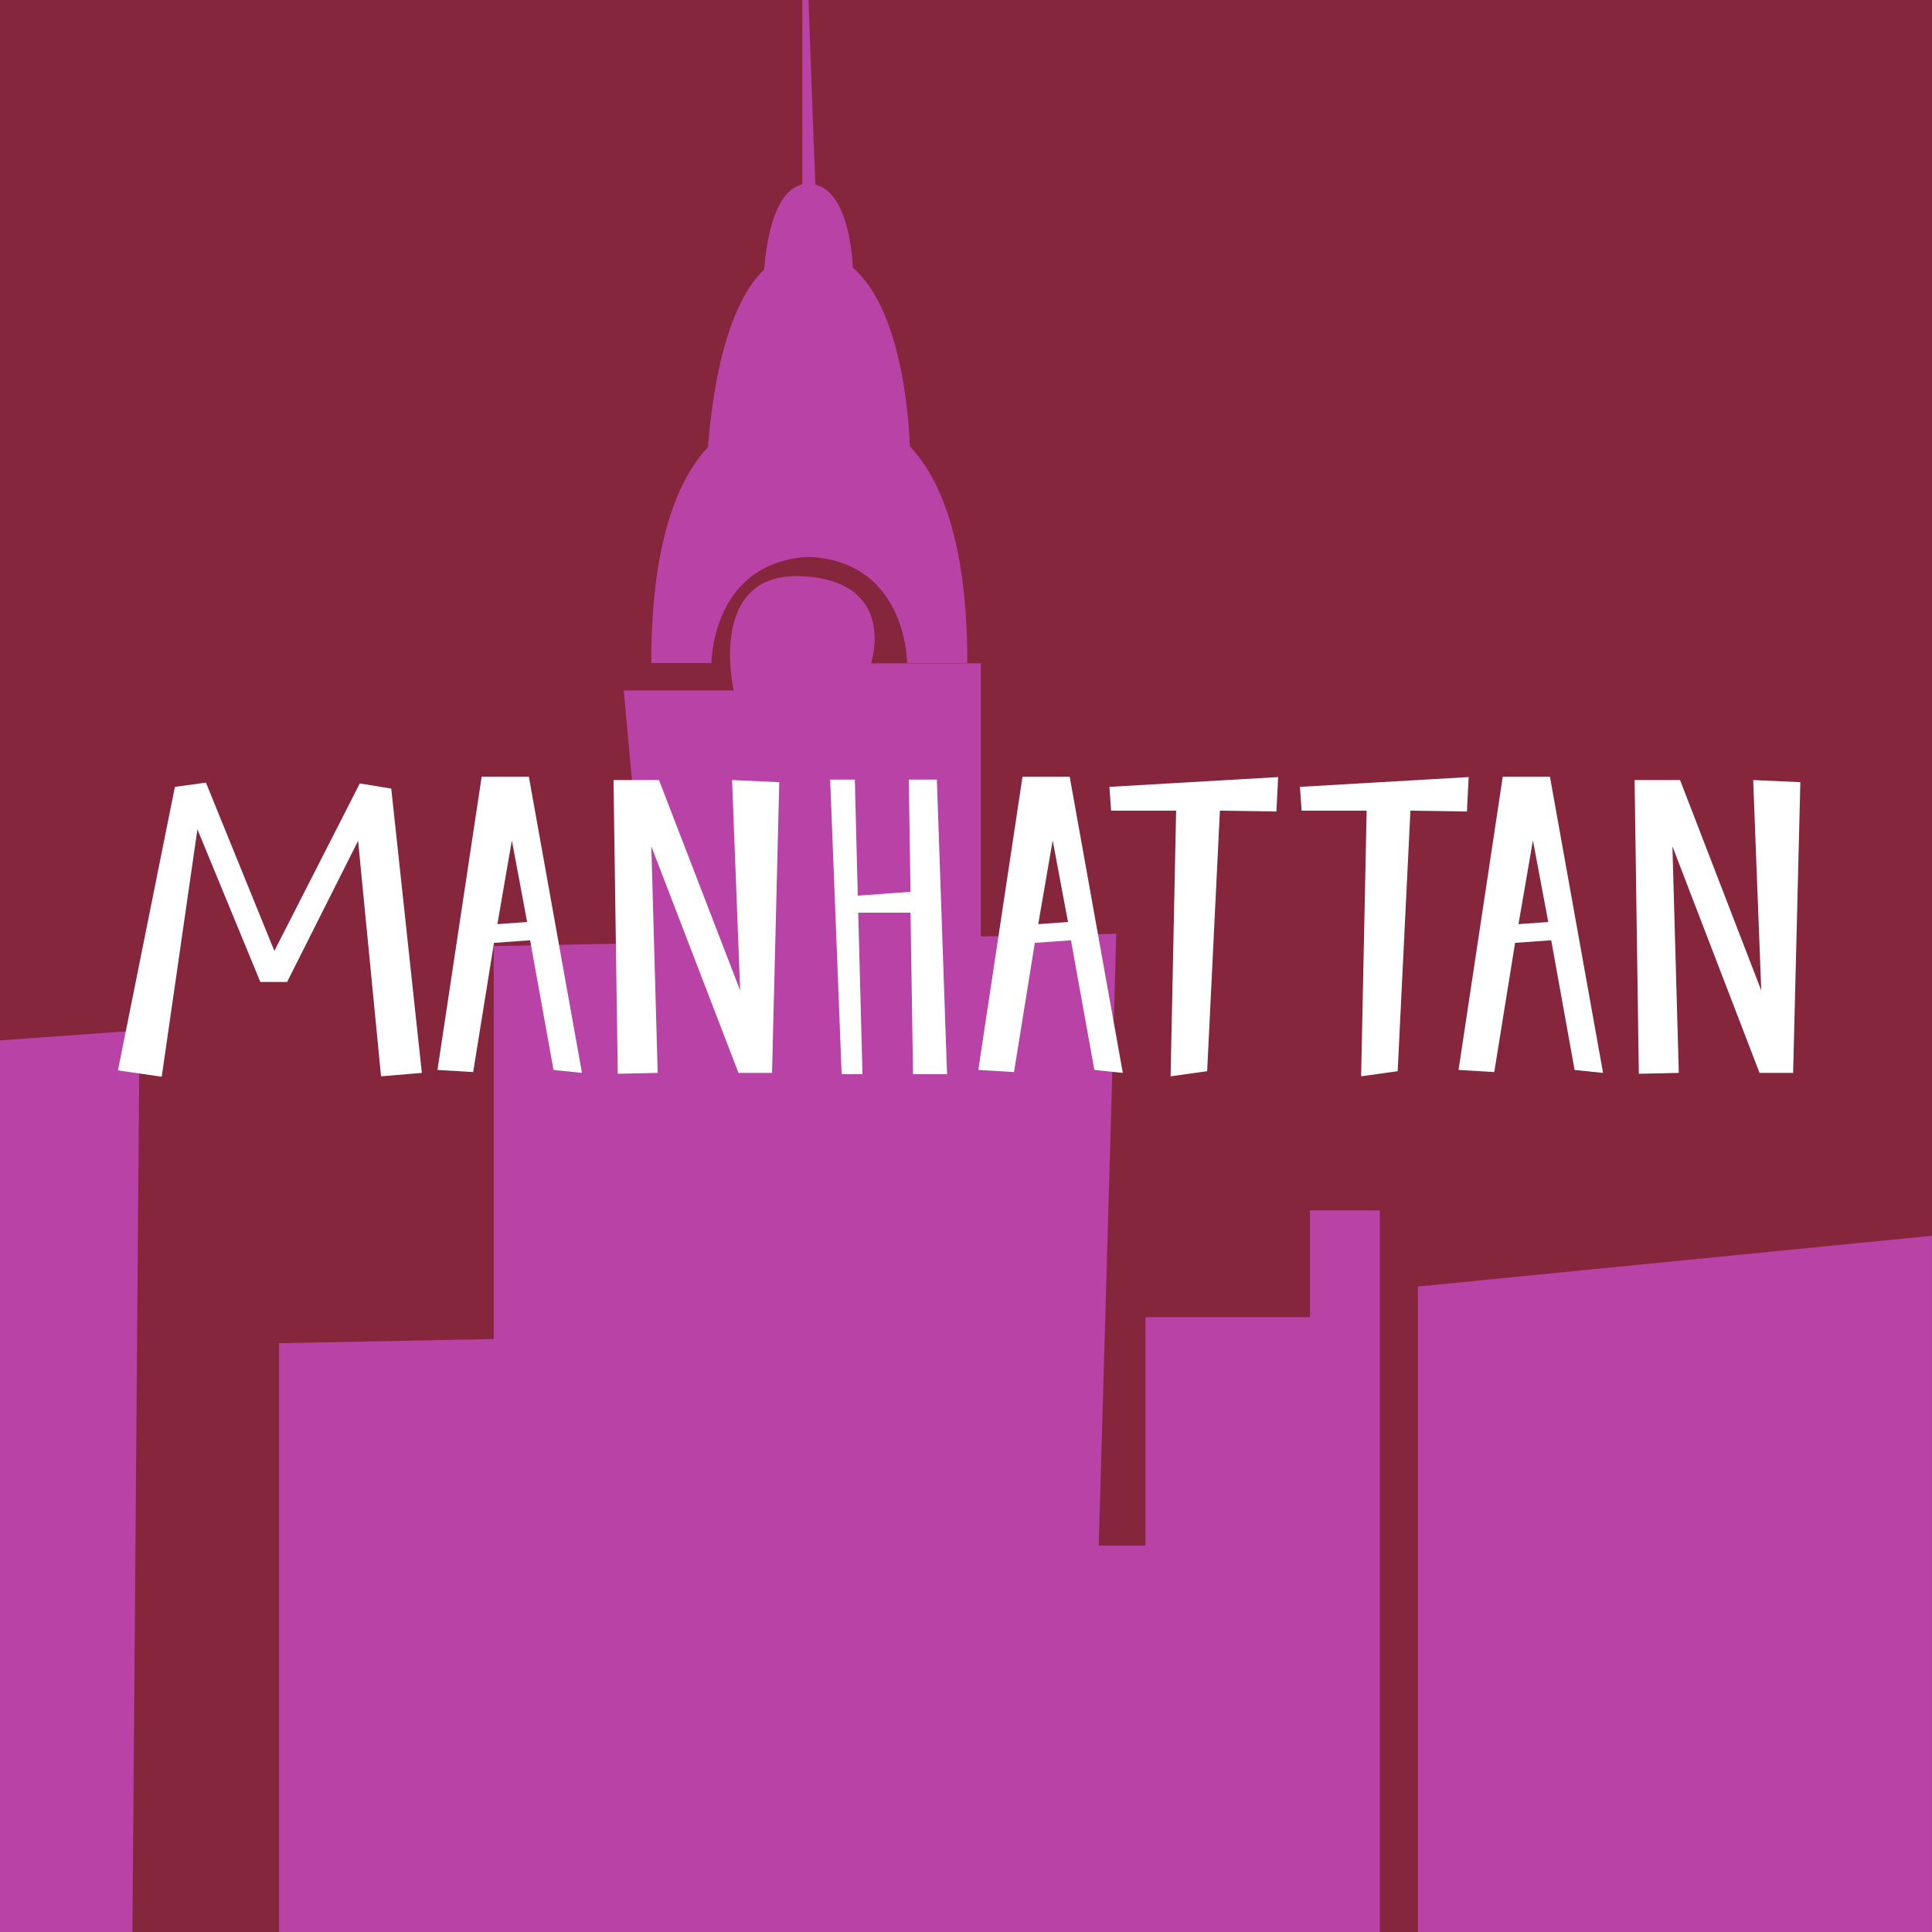 <svg width="180" height="180" viewBox="0 0 180 180" fill="none" xmlns="http://www.w3.org/2000/svg">
<rect x="0" y="0" width="180" height="180" fill="#333333" stroke="none"/>
<g clip-path="url(#clip0_873_1916)">
<rect width="180" height="180" fill="#85263D"/>
<g clip-path="url(#clip1_873_1916)">
<path d="M46 196V88.145L104 87L100.879 196H46Z" fill="#B842A5"/>
<path d="M26 233V125.145L84 124L80.879 233H26Z" fill="#B842A5"/>
<path d="M-3 205V97.145L13 96L12.139 205H-3Z" fill="#B842A5"/>
<path d="M60.674 92.478L58.114 64.329H68.354C68.354 64.329 65.794 53.22 74.751 53.687C83.709 54.154 81.148 61.799 81.148 61.799H91.383V95.032L60.674 92.478Z" fill="#B842A5"/>
<path d="M60.674 61.769H66.285C66.285 61.769 66.285 51.86 76.1 51.86V38.741C76.1 38.741 60.674 33.621 60.674 61.769Z" fill="#B842A5"/>
<path d="M90.124 61.769H84.513C84.513 61.769 84.513 51.86 74.698 51.86V38.741C74.698 38.741 90.124 33.621 90.124 61.769Z" fill="#B842A5"/>
<path d="M65.794 45.369C65.794 45.369 65.794 23.387 75.295 23.387C84.796 23.387 84.802 42.62 84.802 42.62L65.794 45.369Z" fill="#B842A5"/>
<path d="M71.115 26.798C71.115 26.798 71.115 17.126 75.295 17.126C79.475 17.126 79.481 25.592 79.481 25.592L71.115 26.798Z" fill="#B842A5"/>
<path d="M76.1 19.532C75.934 18.764 74.751 -17 74.751 -17V19.029L76.1 19.532Z" fill="#B842A5"/>
<path d="M126.823 122.718H106.722V208.395H126.823V122.718Z" fill="#B842A5"/>
<path d="M120 144H97V190H120V144Z" fill="#B842A5"/>
<path d="M128.553 112.769H122.05V183.125H128.553V112.769Z" fill="#B842A5"/>
<path d="M132.101 185.49H179.99V115.134L132.101 119.864V185.49Z" fill="#B842A5"/>
</g>
<path d="M15.068 100.317L18.394 77.27L24.255 91.486H26.75L33.363 78.339L35.501 100.277L39.303 99.96L36.452 73.468L33.521 72.993L25.561 88.595L19.186 72.914L16.295 73.31L10.989 99.723L15.068 100.317ZM44.876 72.359L40.758 99.683L44.084 99.881L46.025 87.843L49.391 87.605L51.569 99.683L54.222 99.96L49.272 72.359H44.876ZM46.341 86.1L47.688 78.299L49.113 85.902L46.341 86.1ZM72.603 72.874L68.207 72.676L68.959 92.278L61.396 72.676H57.159L57.555 100.04L61.277 99.96L60.683 78.854L68.801 99.96H71.929L72.603 72.874ZM78.415 100.079H80.355L79.959 85.031H84.83L85.067 100.079H88.235L87.285 72.636H84.671L84.83 83.091L79.919 83.447L79.642 72.636H77.345L78.415 100.079ZM95.266 72.359L91.147 99.683L94.474 99.881L96.414 87.843L99.78 87.605L101.958 99.683L104.611 99.96L99.661 72.359H95.266ZM96.731 86.1L98.077 78.299L99.503 85.902L96.731 86.1ZM119.081 72.399L103.36 73.31L103.518 75.527H109.577L109.062 100.277L112.468 99.802L113.656 75.527L118.923 75.606L119.081 72.399ZM136.832 72.399L121.11 73.31L121.269 75.527H127.328L126.813 100.277L130.218 99.802L131.406 75.527L136.673 75.606L136.832 72.399ZM140.009 72.359L135.89 99.683L139.217 99.881L141.157 87.843L144.523 87.605L146.701 99.683L149.354 99.96L144.404 72.359H140.009ZM141.474 86.1L142.82 78.299L144.246 85.902L141.474 86.1ZM167.735 72.874L163.34 72.676L164.092 92.278L156.529 72.676H152.291L152.687 100.04L156.41 99.96L155.816 78.854L163.934 99.96H167.062L167.735 72.874Z" fill="white"/>
</g>
<defs>
<clipPath id="clip0_873_1916">
<rect width="180" height="180" fill="white"/>
</clipPath>
<clipPath id="clip1_873_1916">
<rect width="179.99" height="202.49" fill="white" transform="translate(0 -17)"/>
</clipPath>
</defs>
</svg>
